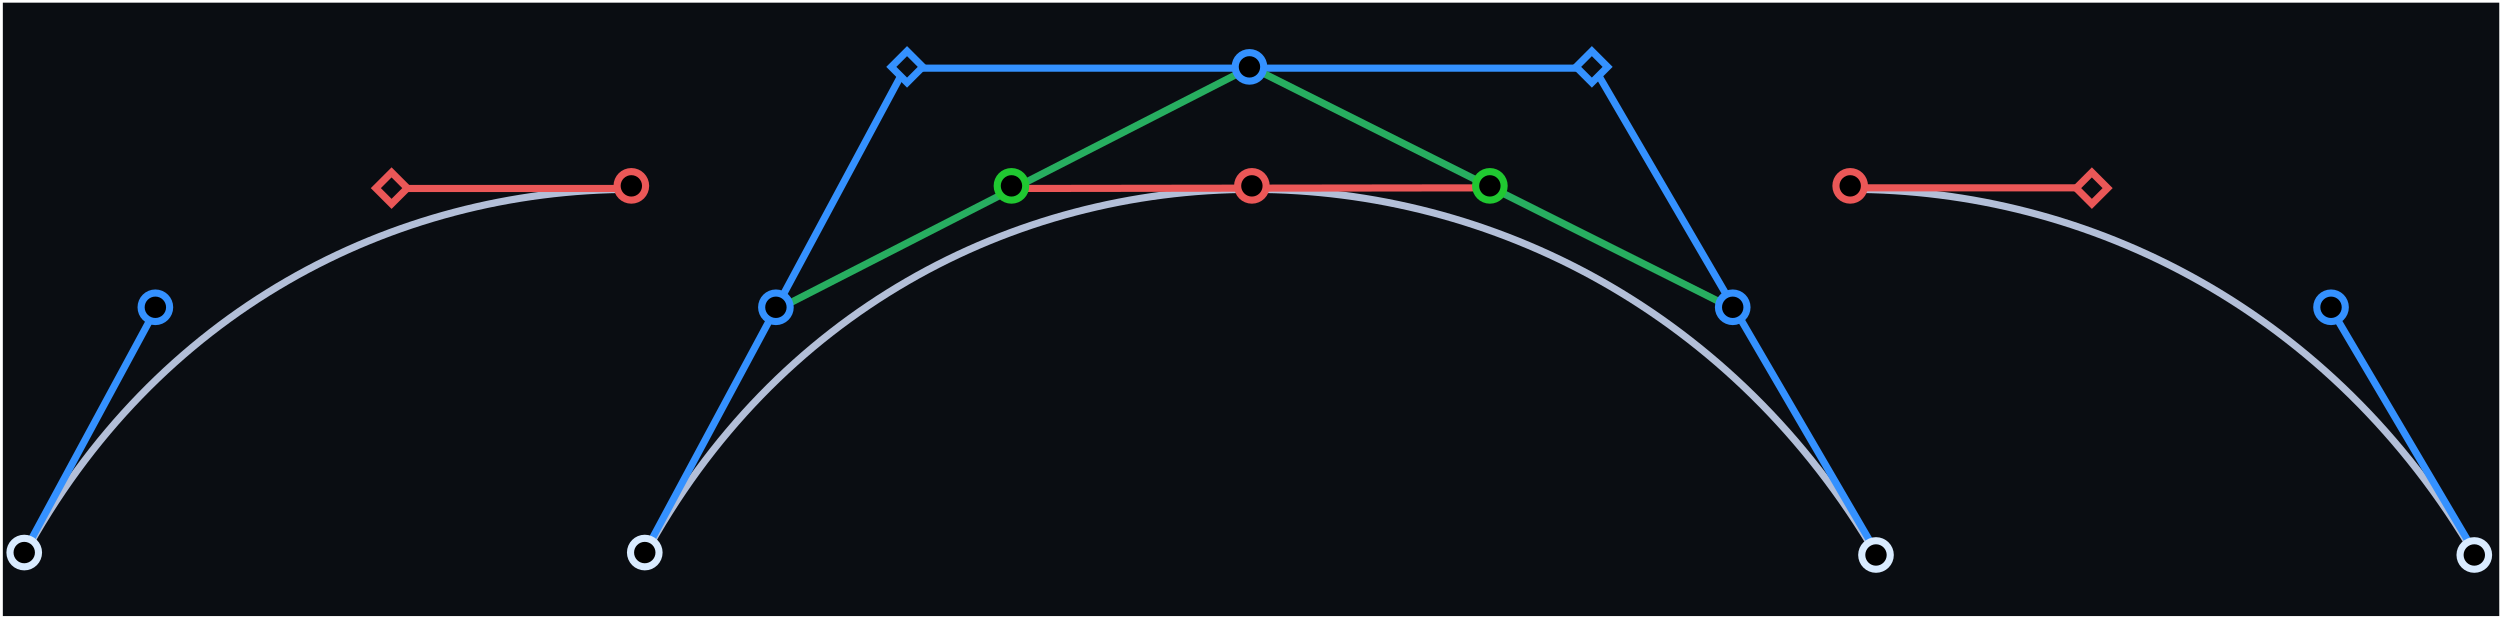 <svg width="701" height="173" viewBox="0 0 701 173" fill="none" xmlns="http://www.w3.org/2000/svg">
<rect width="700" height="172" transform="translate(0.795 0.75)" fill="#0A0D12"/>
<path d="M180.497 156.001C254.378 18.793 446.402 18.793 526.411 156.001" stroke="#B3BFD8" stroke-width="2"/>
<line x1="180.638" y1="155.187" x2="254.179" y2="18.32" stroke="#3491FF" stroke-width="2"/>
<line x1="446.402" y1="19.112" x2="255.059" y2="19.112" stroke="#3491FF" stroke-width="2"/>
<line x1="446.585" y1="18.289" x2="525.924" y2="154.483" stroke="#3491FF" stroke-width="2"/>
<path d="M217.689 86.904L350.731 18.793L485.979 86.547" stroke="#27AE60" stroke-width="2"/>
<path d="M418.355 52.67L284.21 52.849" stroke="#EB5757" stroke-width="2"/>
<rect x="446.359" y="14.336" width="6.243" height="6.243" transform="rotate(45 446.359 14.336)" fill="#0A0D12" stroke="#3491FF" stroke-width="2"/>
<rect x="254.336" y="14.336" width="6.243" height="6.243" transform="rotate(45 254.336 14.336)" fill="#0A0D12" stroke="#3491FF" stroke-width="2"/>
<circle cx="526.028" cy="155.618" r="4" fill="black" stroke="#D9EBFF" stroke-width="2"/>
<circle cx="180.795" cy="154.937" r="4" fill="black" stroke="#D9EBFF" stroke-width="2"/>
<circle cx="351.028" cy="52.116" r="4" fill="black" stroke="#EB5757" stroke-width="2"/>
<circle cx="417.76" cy="52.116" r="4" fill="black" stroke="#20C831" stroke-width="2"/>
<circle cx="283.616" cy="52.116" r="4" fill="black" stroke="#20C831" stroke-width="2"/>
<circle cx="485.854" cy="86.163" r="4" fill="black" stroke="#3491FF" stroke-width="2"/>
<circle cx="350.348" cy="18.75" r="4" fill="black" stroke="#3491FF" stroke-width="2"/>
<circle cx="217.565" cy="86.163" r="4" fill="black" stroke="#3491FF" stroke-width="2"/>
<path d="M6.497 156.001C43.463 87.35 110.005 53.048 177.295 53.095" stroke="#B3BFD8" stroke-width="2"/>
<line x1="6.639" y1="155.185" x2="43.915" y2="86.274" stroke="#3491FF" stroke-width="2"/>
<path d="M176.295 52.849L110.21 52.849" stroke="#EB5757" stroke-width="2"/>
<rect x="109.795" y="48.336" width="6.243" height="6.243" transform="rotate(45 109.795 48.336)" fill="#0A0D12" stroke="#EB5757" stroke-width="2"/>
<circle cx="6.795" cy="154.937" r="4" fill="black" stroke="#D9EBFF" stroke-width="2"/>
<circle cx="177.028" cy="52.116" r="4" fill="black" stroke="#EB5757" stroke-width="2"/>
<circle cx="43.565" cy="86.163" r="4" fill="black" stroke="#3491FF" stroke-width="2"/>
<path d="M694.178 156.001C654.102 87.274 585.921 52.972 518.562 53.095" stroke="#B3BFD8" stroke-width="2"/>
<line x1="653.423" y1="86.242" x2="693.688" y2="154.478" stroke="#3491FF" stroke-width="2"/>
<path d="M586.121 52.67H518.562" stroke="#EB5757" stroke-width="2"/>
<rect x="586.562" y="48.336" width="6.243" height="6.243" transform="rotate(45 586.562 48.336)" fill="#0A0D12" stroke="#EB5757" stroke-width="2"/>
<circle cx="693.795" cy="155.618" r="4" fill="black" stroke="#D9EBFF" stroke-width="2"/>
<circle cx="518.795" cy="52.116" r="4" fill="black" stroke="#EB5757" stroke-width="2"/>
<circle cx="653.62" cy="86.163" r="4" fill="black" stroke="#3491FF" stroke-width="2"/>
</svg>
